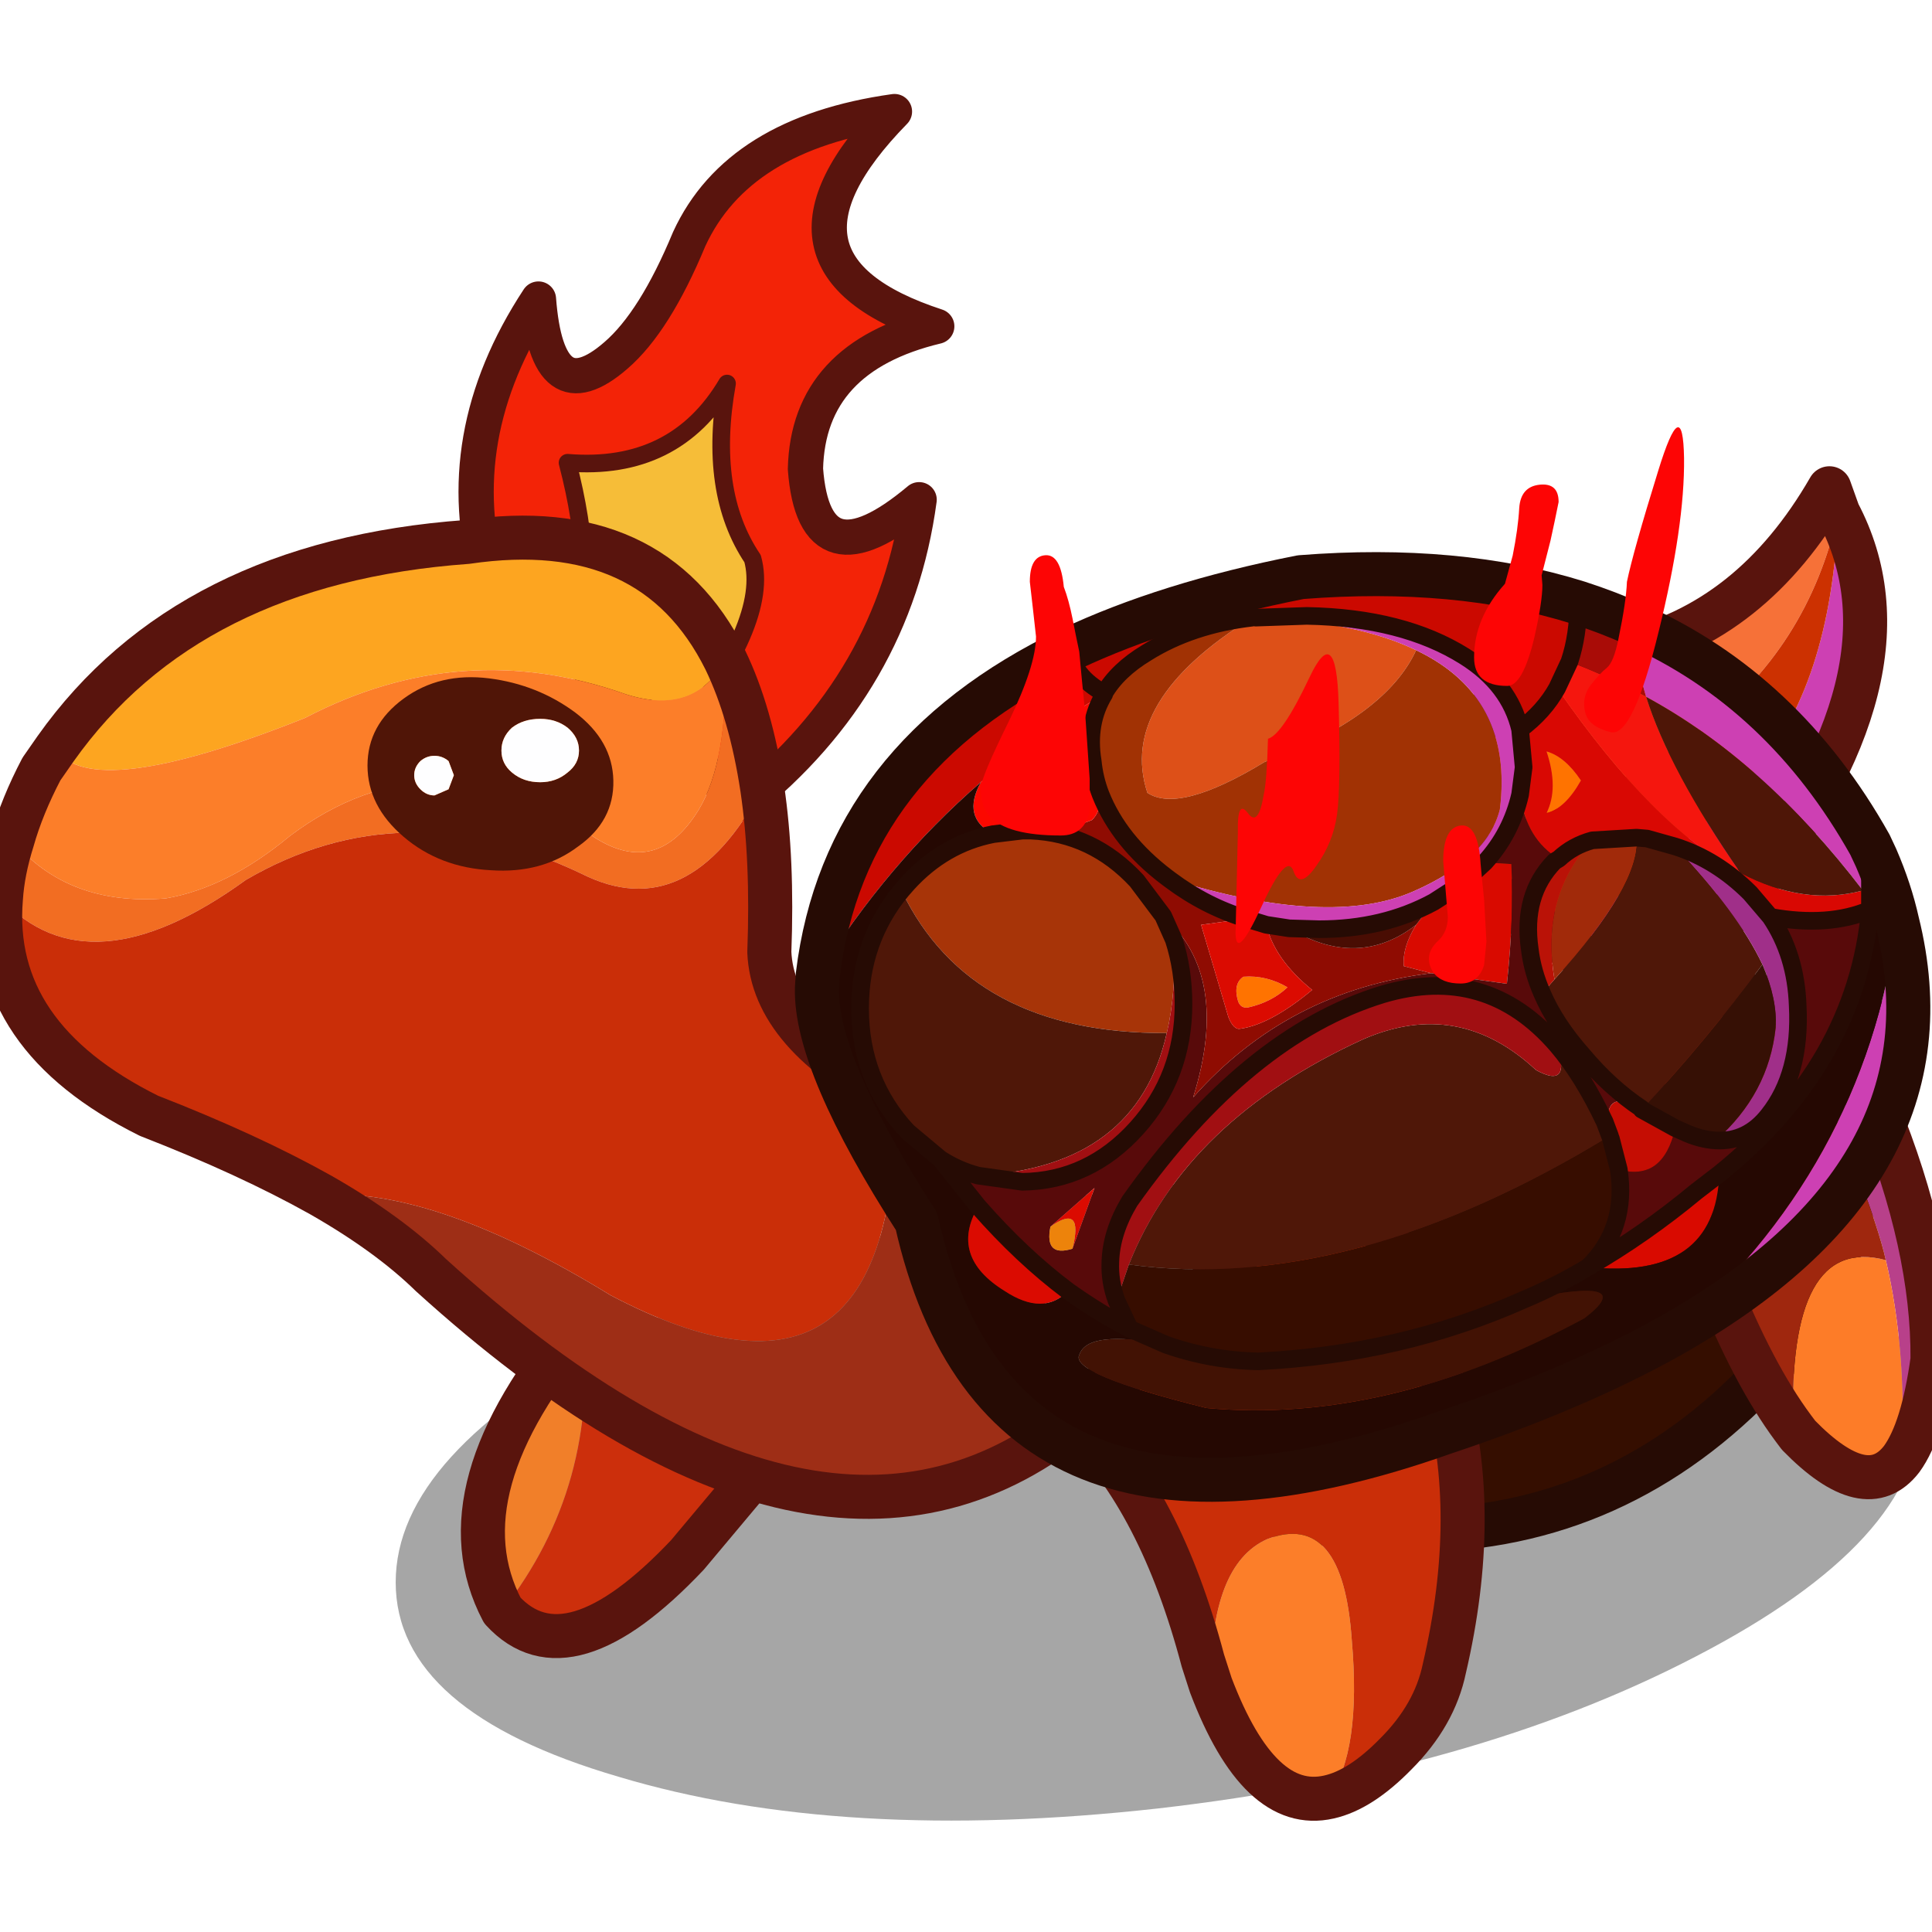 <svg xmlns:ffdec="https://www.free-decompiler.com/flash" xmlns:xlink="http://www.w3.org/1999/xlink" ffdec:objectType="frame" height="90" width="90" xmlns="http://www.w3.org/2000/svg"><use ffdec:characterId="34" height="93.25" transform="translate(-7.05 -3.25)" width="98.45" xlink:href="#a"/><defs><g id="a" transform="translate(7.05 3.25)"><use ffdec:characterId="4" height="90" width="90" xlink:href="#b"/><use ffdec:characterId="33" height="110.4" transform="matrix(.821 0 0 .82 -7.059 -3.249)" width="119.95" xlink:href="#c"/></g><g id="c" transform="translate(8.6 10.3)"><use ffdec:characterId="5" height="36.75" transform="translate(22.45 60.35)" width="86.5" xlink:href="#d"/><use ffdec:characterId="6" height="29.9" transform="translate(81.45 20.15)" width="25.65" xlink:href="#e"/><use ffdec:characterId="7" height="20.35" transform="translate(26.15 67.5)" width="19.5" xlink:href="#f"/><use ffdec:characterId="8" height="31.6" transform="translate(57.1 50.25)" width="50.25" xlink:href="#g"/><use ffdec:characterId="9" height="39" transform="translate(59.95 58.1)" width="24.3" xlink:href="#h"/><use ffdec:characterId="10" height="30.35" transform="translate(90.4 48.5)" width="20.5" xlink:href="#i"/><use ffdec:characterId="11" height="41.3" transform="translate(26 -1)" width="28.15" xlink:href="#j"/><use ffdec:characterId="12" height="57" transform="translate(-1.25 22.95)" width="63.85" xlink:href="#k"/><use ffdec:characterId="13" height="10.95" transform="translate(20.85 32.15)" width="13.95" xlink:href="#l"/><use ffdec:characterId="14" height="53.95" transform="translate(45.1 25.05)" width="64.45" xlink:href="#m"/><filter id="n"><feConvolveMatrix divisor="60" in="SourceGraphic" kernelMatrix="1 1 1 1 1 1 1 1 1 1 1 1 1 1 1 1 1 1 1 1 1 1 1 1 1 1 1 1 1 1 1 1 1 1 1 1 1 1 1 1 1 1 1 1 1 1 1 1 1 1 1 1 1 1 1 1 1 1 1 1" order="6 10" result="filterResult0"/></filter><use ffdec:characterId="28" filter="url(#n)" height="94.25" transform="translate(55.65 10.817) scale(.438)" width="91.4" xlink:href="#o"/></g><g id="e"><path d="M12.2 1.4q-1.7 7.7-7.85 12.3-6.9 5.05-13.4 5.75l-.3-1.45q-.25-2.25.6-3.8 1.15-2.05 3.45-3.4Q-3.05 9.45 0 9.3 7.3 7.65 11.7 0l.5 1.4" fill="#f67138" fill-rule="evenodd" transform="translate(10.65 1.25)"/><path d="M-3.8 25.6q6.15-3.9 11.1-9.3 4.5-5 4.9-14.9 4.8 9.1-5.5 22-4.9 5.95-9.25 3.05l-1.25-.85" fill="#cd40b3" fill-rule="evenodd" transform="translate(10.65 1.25)"/><path d="M12.2 1.4q-.4 9.9-4.9 14.9-4.95 5.4-11.1 9.3-3.2-2.2-3.85-2.95-.75-.9-1.4-3.2 6.5-.7 13.4-5.75Q10.5 9.1 12.2 1.4" fill="#cc3101" fill-rule="evenodd" transform="translate(10.65 1.25)"/><path d="M1.6 20.7Q2.25 23 3 23.9q.65.75 3.85 2.95l1.25.85q4.35 2.9 9.25-3.05 10.3-12.9 5.5-22l-.5-1.4q-4.4 7.65-11.7 9.3-3.05.15-5.3 1.5-2.3 1.35-3.45 3.4-.85 1.55-.6 3.8l.3 1.45z" fill="none" stroke="#59140d" stroke-linecap="round" stroke-linejoin="round" stroke-width="2.5"/></g><g id="f"><path d="M5.65 0q1 9.3-4.55 16.4Q-2.5 9.55 5.65 0" fill="#f17f29" fill-rule="evenodd" transform="translate(1.25 1.25)"/><path d="M5.65 0 17 6.8l-5.4 6.45q-6.8 7.2-10.5 3.15Q6.65 9.3 5.65 0" fill="#cc2f0c" fill-rule="evenodd" transform="translate(1.25 1.25)"/><path d="M2.35 17.65q3.7 4.05 10.5-3.15l5.4-6.45L6.9 1.25q-8.15 9.55-4.55 16.4z" fill="none" stroke="#59140d" stroke-linecap="round" stroke-linejoin="round" stroke-width="2.5"/></g><g id="g"><path d="M44.3 17.2Q28.8 37.65 0 22.95L47.65 0q.6 9.7-3.35 17.2" fill="#350e00" fill-rule="evenodd" transform="translate(1.25 1.25)"/><path d="M45.55 18.45q3.95-7.5 3.35-17.2L1.25 24.2q28.8 14.7 44.3-5.75z" fill="none" stroke="#260b04" stroke-linecap="round" stroke-linejoin="round" stroke-width="2.5"/></g><g id="h"><path d="M7.5 15.4 7.05 14Q4.65 4.9 0 .4l14.3-15.05q3.35 3.25 6.5 13.2 2 7.1-.05 15.9Q20.2 17.1 18 19.3q-2 2.05-3.8 2.45 1.85-2.6 1.3-8.9-.5-7.4-4.8-5.75-3.25 1.45-3.2 8.3" fill="#ca2e08" fill-rule="evenodd" transform="translate(1.25 15.9)"/><path d="M14.2 21.75q-3.95.9-6.7-6.35-.05-6.85 3.2-8.3 4.3-1.65 4.8 5.75.55 6.3-1.3 8.9" fill="#fc7e29" fill-rule="evenodd" transform="translate(1.25 15.9)"/><path d="m8.75 31.3-.45-1.4q-2.4-9.1-7.05-13.6l14.3-15.05q3.35 3.25 6.5 13.2 2 7.1-.05 15.9-.55 2.65-2.75 4.85-2 2.05-3.8 2.45-3.95.9-6.7-6.35z" fill="none" stroke="#59140d" stroke-linecap="round" stroke-linejoin="round" stroke-width="2.5"/></g><g id="i"><path d="M9.65 8.65Q8.9 5.2 3.95-6.2L9.15 0q3.2 7.85 3.15 14.3-.55 4-1.75 5.65.3-6.2-.9-11.3" fill="#b8408a" fill-rule="evenodd" transform="translate(6.95 8.1)"/><path d="M4.4 18.2Q4.05 7.15 9.65 8.65q1.2 5.1.9 11.3-2 2.6-5.85-1.35l-.3-.4" fill="#fd7c28" fill-rule="evenodd" transform="translate(6.95 8.1)"/><path d="M4.4 18.2Q2.1 15.1 0 9.8-4.3-.5-5.7-6.85l9.65.65Q8.9 5.2 9.65 8.65q-5.6-1.5-5.25 9.55" fill="#9f270e" fill-rule="evenodd" transform="translate(6.95 8.1)"/><path d="m10.9 1.9-9.65-.65q1.4 6.35 5.7 16.65 2.1 5.3 4.4 8.4l.3.4q3.85 3.95 5.85 1.35 1.2-1.65 1.75-5.65.05-6.45-3.15-14.3l-5.2-6.2z" fill="none" stroke="#59140d" stroke-linecap="round" stroke-linejoin="round" stroke-width="2.5"/></g><g id="j"><path d="m5.55 30.9-4.8-4.2q-2.35-8.2 2.8-16.05.5 6.6 4.4 3.2 2.2-1.9 4.15-6.6 2.75-6 11.65-7.25-8.45 8.65 2.4 12.2-7.3 1.75-7.45 8.1.5 6.75 6.45 1.75-1.4 10.4-9.95 17.25l-4-3.5q5.5-6.8 4.5-10.4-2.55-3.8-1.45-9.95-2.95 5-9.05 4.5 1.7 6.5.35 10.95" fill="#f32307" fill-rule="evenodd" transform="translate(1 1)"/><path d="M5.55 30.9q1.35-4.45-.35-10.95 6.1.5 9.05-4.5-1.1 6.15 1.45 9.95 1 3.6-4.5 10.4l-5.65-4.9" fill="#f6bd38" fill-rule="evenodd" transform="translate(1 1)"/><path d="m12.2 36.8 4 3.5q8.55-6.85 9.95-17.25-5.95 5-6.45-1.75.15-6.35 7.45-8.1Q16.3 9.65 24.75 1q-8.9 1.25-11.65 7.25-1.95 4.7-4.15 6.6-3.9 3.4-4.4-3.2Q-.6 19.5 1.75 27.7l4.8 4.2 5.65 4.9z" fill="none" stroke="#59140d" stroke-linecap="round" stroke-linejoin="round" stroke-width="2"/><path d="M5.55 30.9q1.35-4.45-.35-10.95 6.1.5 9.05-4.5-1.1 6.15 1.45 9.95 1 3.6-4.5 10.4" fill="none" stroke="#59140d" stroke-linecap="round" stroke-linejoin="round" transform="translate(1 1)"/></g><g id="k"><path d="M3.15 36.2q7.5-10.6 23.35-11.75 10.55-1.55 14.65 6.7-1.75 3.2-5.65 1.95-9.3-3.3-18.2 1.35Q5.15 39.3 3.15 36.2" fill="#fda520" fill-rule="evenodd" transform="translate(1.25 -22.95)"/><path d="M.7 41.4q.55-1.95 1.65-4.05l.8-1.15q2 3.1 14.15-1.75 8.9-4.65 18.2-1.35 3.9 1.25 5.65-1.95.15 5.75-1.5 8.5-2.35 3.85-5.9 1.6-9.1-6.25-17.3-.1Q12.9 44.1 9.4 44.7q-5.55.45-8.7-3.3" fill="#fc7e29" fill-rule="evenodd" transform="translate(1.25 -22.95)"/><path d="M41.15 31.15q1.45 3 2.1 7.3-4.2 7.9-10.25 4.85-10.15-4.85-19.05.35Q5.05 50.1.05 44.7q.1-1.55.65-3.3 3.15 3.75 8.7 3.3 3.5-.6 7.05-3.55 8.2-6.15 17.3.1 3.55 2.25 5.9-1.6 1.65-2.75 1.5-8.5" fill="#f26d22" fill-rule="evenodd" transform="translate(1.25 -22.95)"/><path d="M43.25 38.45q.6 4.05.4 9.3.2 4.7 7.15 8.25.2 19.85-16.15 11.25-10-6.15-16.45-5.7-4.1-2.3-9.75-4.5Q-.6 52.55.05 44.7q5 5.4 13.9-1.05 8.9-5.2 19.05-.35 6.05 3.05 10.25-4.85" fill="#ca2e08" fill-rule="evenodd" transform="translate(1.25 -22.95)"/><path d="m50.8 56 .85.35 9.7 17.7q-14.6 12.3-36.9-7.95-2.4-2.35-6.25-4.55 6.45-.45 16.45 5.7Q51 75.85 50.8 56" fill="#9e2e16" fill-rule="evenodd" transform="translate(1.25 -22.95)"/><path d="M4.4 13.25Q11.9 2.65 27.75 1.5 38.3-.05 42.4 8.2q1.45 3 2.1 7.3.6 4.05.4 9.3.2 4.7 7.15 8.25l.85.35 9.7 17.7Q48 63.4 25.7 43.15q-2.4-2.35-6.25-4.55-4.1-2.3-9.75-4.5-9.05-4.5-8.4-12.35.1-1.55.65-3.3.55-1.95 1.65-4.05l.8-1.15z" fill="none" stroke="#59140d" stroke-linecap="round" stroke-linejoin="round" stroke-width="2.5"/></g><g id="l" fill-rule="evenodd"><path d="M29.05 35q-.6.55-.6 1.3t.6 1.25q.65.55 1.6.55.9 0 1.55-.55.65-.5.65-1.25T32.2 35q-.65-.5-1.55-.5-.95 0-1.6.5m3.75 6.75q-2.05 1.55-4.95 1.35-2.9-.15-4.95-1.9-2.05-1.75-2.05-4.05t2.05-3.8q2.05-1.5 4.85-1.15 2.75.35 4.9 1.95 2.1 1.6 2.15 3.85.05 2.3-2 3.75m-8.15-5.15q-.45 0-.8.3-.35.35-.35.8 0 .45.35.8.35.35.8.35l.8-.35.3-.8-.3-.8q-.35-.3-.8-.3" fill="#501507" transform="translate(-20.85 -32.15)"/><path d="M29.05 35q.65-.5 1.6-.5.9 0 1.55.5.65.55.65 1.3t-.65 1.25q-.65.55-1.55.55-.95 0-1.6-.55-.6-.5-.6-1.25t.6-1.3m-4.4 1.6q.45 0 .8.3l.3.8-.3.8-.8.35q-.45 0-.8-.35-.35-.35-.35-.8 0-.45.35-.8.35-.3.8-.3" fill="#fefeff" transform="translate(-20.85 -32.15)"/></g><g id="m"><path d="M24.7 7.55h.2q5.7.2 9.1 1.85-1.75 3.8-8.6 6.35-4.85 2.95-6.65 1.75-1.7-5.2 5.95-9.95" fill="#dd5018" fill-rule="evenodd" transform="translate(1.25 -3.85)"/><path d="M39.9 13.9q-.6-2.55-3.15-4.15-3.5-2.2-8.95-2.3l-2.9.1h-.2q-3.45.4-6 2-1.65 1-2.4 2.3v.05q-3.75 2.15-7 5Q3.95 21.55.05 27.85q1.5-12.35 14.3-18.5 5.5-2.6 13.1-4.1 8.9-.7 15.75 1.45 0 1.85-.5 3.35l-.7 1.5q-.75 1.35-2.1 2.35m-23.6-2.05q-1.8-1-1.95-2.5.15 1.5 1.95 2.5" fill="#cb0900" fill-rule="evenodd" transform="translate(1.25 -3.85)"/><path d="M16.3 11.85q.75-1.3 2.4-2.3 2.55-1.6 6-2-7.65 4.75-5.95 9.95 1.8 1.2 6.65-1.75Q32.25 13.2 34 9.4q5.55 2.65 4.75 9.05-.7 2.8-4.9 4.65-4.75 2.1-13.8-.7l-.2-.1q-2.7-2.05-3.75-4.7-.35-.9-.45-1.9-.35-2.15.65-3.8v-.05" fill="#a13204" fill-rule="evenodd" transform="translate(1.25 -3.85)"/><path d="m10 19.85 1.65-.2h.5q3.5.15 6 2.85l1.5 2 .6 1.35q.15 3-.4 5.3-11.15.05-15.05-8.1l.35-.4Q7.2 20.4 10 19.85" fill="#a73408" fill-rule="evenodd" transform="translate(1.25 -3.85)"/><path d="M9.15 39.25Q8 38.95 7 38.3l-1.85-1.55q-2.7-2.9-2.7-7 0-3.85 2.35-6.7 3.9 8.15 15.05 8.1-1.7 7.6-10.7 8.1M42 31.85q1.45 1.7 2.7 4.35l.3.8q-14.7 9-27.3 7.3 3.25-8.2 13.3-12.8 5.4-2.35 9.8 1.75 2 1.1 1.2-1.4m4.8 3.6q-1.8-1.2-3.35-3.05-1.55-1.75-2.3-3.5l.7-.8q4.85-5.35 4.65-8.05l.6.05 1.6.45q3.55 3.75 4.95 6.7-3.2 4.35-6.85 8.25v-.05" fill="#4f1708" fill-rule="evenodd" transform="translate(1.25 -3.85)"/><path d="m17.75 47.95-.75-1.6.7-2.05Q30.3 46 45 37l.05.15.45 1.75q.5 3.35-1.75 5.55Q42 45.5 40.1 46.3q-6.95 3.1-15.05 3.5-2.7-.05-5.25-.95l-2.05-.9" fill="#370d00" fill-rule="evenodd" transform="translate(1.25 -3.85)"/><path d="M20.25 25.85q.55 1.7.55 3.65 0 4.1-2.65 7.05-2.7 3-6.5 3.05l-2.5-.35q9-.5 10.7-8.1.55-2.3.4-5.3M17 46.35q-.4-1.1-.35-2.2.05-1.7 1.1-3.45 6.65-9.4 14.35-11.75 5.9-1.75 9.9 2.9.8 2.5-1.2 1.4-4.4-4.1-9.8-1.75-10.05 4.6-13.3 12.8l-.7 2.05" fill="#a10f12" fill-rule="evenodd" transform="translate(1.25 -3.85)"/><path d="m35 23.7 1.55-1 1.35-1.25 1.5.1q.15 3.1-.25 6.8l-4.3-.6-1.55-.4q-.1-1.05.7-2.35l1-1.3m2.05 1.2-1.75 1.3 1.75.95q.25-.75 0-2.25m6.7 19.55q3.2-1.85 6.15-4.3l1.3-1q-.2 6.05-7.45 5.3" fill="#d90a00" fill-rule="evenodd" transform="translate(1.25 -3.85)"/><path d="M23.9 29.35q-.3-1 .3-1.4 1.3-.1 2.5.6-.9.85-2.25 1.15-.4.05-.55-.35m13.15-4.45q.25 1.5 0 2.25l-1.75-.95 1.75-1.3m6.3-8.1q-.9 1.6-1.95 1.85.7-1.4 0-3.5 1.05.3 1.95 1.65" fill="#ff7300" fill-rule="evenodd" transform="translate(1.25 -3.85)"/><path d="M39.9 13.9q1.35-1 2.1-2.35 5.45 7.9 10.4 10.5 3.6 1.9 6.95 1l.4.55v.55q-2.35 1-5.65.4l-1.15-1.35q-1.9-1.9-4.25-2.65l-1.6-.45-.6-.05-2.5.15q-1.1.3-1.9 1.05-1.85-1.1-2.2-3.65l.2-1.55-.2-2.15m3.45 2.9q-.9-1.35-1.95-1.65.7 2.1 0 3.5 1.05-.25 1.95-1.85" fill="#d90803" fill-rule="evenodd" transform="translate(1.25 -3.85)"/><path d="m42 11.55.7-1.5q2.25.85 4.35 2 1.3 4.15 5.35 10-4.95-2.6-10.4-10.5" fill="#f5160e" fill-rule="evenodd" transform="translate(1.25 -3.85)"/><path d="M42.7 10.05q.5-1.5.5-3.35 1.7.55 3.25 1.25-.1 1.75.6 4.1-2.1-1.15-4.35-2" fill="#a90c07" fill-rule="evenodd" transform="translate(1.25 -3.85)"/><path d="m24.9 7.55 2.9-.1q5.45.1 8.95 2.3 2.55 1.6 3.15 4.15l.2 2.15-.2 1.55q-.5 2.2-2 3.85l-1.35 1.25-1.55 1q-2.85 1.55-6.5 1.55l-1.7-.05-1.3-.2-1.15-.35q-2.3-.7-4.3-2.2v-.05q9.05 2.8 13.8.7 4.2-1.85 4.9-4.65.8-6.4-4.75-9.05-3.4-1.65-9.1-1.85m22.15 4.5q-.7-2.35-.6-4.1 8.4 3.75 13.3 12.5v3.15l-.4-.55q-5.65-7.4-12.3-11m1.2 36.4q11.15-9.5 13.05-23.6 3.55 14.3-13.05 23.6" fill="#cd40b3" fill-rule="evenodd" transform="translate(1.25 -3.85)"/><path d="M59.35 23.05q-3.35.9-6.95-1-4.05-5.85-5.35-10 6.65 3.6 12.3 11" fill="#4e1607" fill-rule="evenodd" transform="translate(1.25 -3.85)"/><path d="M37.9 21.45q1.5-1.65 2-3.85.35 2.55 2.2 3.65l-.25.15q-1.85 1.9-1.4 5 .15 1.25.7 2.5.75 1.75 2.3 3.5 1.55 1.85 3.35 3.05Q44.4 34.1 45 37l-.3-.8q-1.25-2.65-2.7-4.35-4-4.65-9.9-2.9-7.7 2.35-14.35 11.75-1.05 1.75-1.1 3.45-.05 1.1.35 2.2l.75 1.6q-1.75-.9-3.5-2.15-2.6-1.95-5.1-4.8L7 38.3q1 .65 2.15.95l2.5.35q3.8-.05 6.5-3.05 2.65-2.95 2.65-7.05 0-1.95-.55-3.65l-.6-1.35q3.85 3.4 1.7 10.3 5.35-6.05 13.5-7.05l4.3.6q.4-3.7.25-6.8l-1.5-.1m16.2 3.1q3.3.6 5.65-.4-.8 8.75-8.55 15l-1.3 1q-2.95 2.45-6.15 4.3 2.25-2.2 1.75-5.55 2.5.7 3.2-2.35l.45.2q.95.45 1.85.5 1.8.1 3-1.45 1.85-2.35 1.65-6.2-.1-2.9-1.55-5.05m-40.85 17.6q-.35 1.75 1.25 1.25l1.25-3.45-2.5 2.2" fill="#580a0a" fill-rule="evenodd" transform="translate(1.25 -3.85)"/><path d="M45 37q-.6-2.9 1.8-1.55v.05l1.9 1.05q-.7 3.05-3.2 2.35l-.45-1.75L45 37" fill="#c50d03" fill-rule="evenodd" transform="translate(1.25 -3.85)"/><path d="M20.05 22.45q2 1.5 4.3 2.2L21.8 25l1.55 5.25q.3.75.7.65 1.7-.25 4.05-2.2-2.15-1.75-2.6-3.7l1.3.2q3.9 2.35 7.2-.2-.8 1.3-.7 2.35l1.55.4q-8.15 1-13.5 7.05 2.15-6.9-1.7-10.3l-1.5-2q-2.5-2.7-6-2.85 2 0 3.45-.6.5-.45.5-1.45 1.05 2.65 3.75 4.7l.2.15" fill="#8f0c02" fill-rule="evenodd" transform="translate(1.25 -3.85)"/><path d="M16.3 11.9q-1 1.65-.65 3.8.1 1 .45 1.9 0 1-.5 1.45-1.45.6-3.45.6h-.5l-1.65.2q-1.8-.95-.7-2.95 3.25-2.85 7-5" fill="#fc0800" fill-rule="evenodd" transform="translate(1.25 -3.85)"/><path d="M7 38.3 9.15 41q-1.65 2.85 1.5 4.8 2.2 1.45 3.6 0 1.75 1.25 3.5 2.15l2.05.9q-4.4-.85-4.9.55-.65 1.1 7.2 3.05 10.25.95 21.45-5.1 3.2-2.45-3.45-1.05 1.9-.8 3.65-1.85 7.25.75 7.45-5.3 7.75-6.25 8.55-15v-3.7l.35.75q.8 1.85 1.2 3.65-1.9 14.1-13.05 23.6-5.3 2.95-12.65 5.4-25.25 8.95-29.95-12Q-.1 32.9 0 28.6l.05-.75q3.9-6.3 9.25-10.95-1.1 2 .7 2.95-2.8.55-4.85 2.8l-.35.4q-2.35 2.85-2.35 6.7 0 4.1 2.7 7L7 38.3" fill="#250802" fill-rule="evenodd" transform="translate(1.25 -3.85)"/><path d="M40.1 46.3q6.65-1.4 3.45 1.05-11.2 6.05-21.45 5.1-7.85-1.95-7.2-3.05.5-1.4 4.9-.55 2.55.9 5.25.95 8.1-.4 15.05-3.5" fill="#421204" fill-rule="evenodd" transform="translate(1.25 -3.85)"/><path d="m24.35 24.65 1.15.35q.45 1.95 2.6 3.7-2.35 1.95-4.05 2.2-.4.1-.7-.65L21.8 25l2.55-.35M9.15 41q2.5 2.85 5.1 4.8-1.4 1.45-3.6 0-3.15-1.95-1.5-4.8M23.9 29.35q.15.4.55.35 1.35-.3 2.25-1.15-1.2-.7-2.5-.6-.6.4-.3 1.4M14.5 43.4q.65-2.6-1.25-1.25l2.5-2.2-1.25 3.45" fill="#db0b01" fill-rule="evenodd" transform="translate(1.25 -3.85)"/><path d="m44 20.2 2.5-.15q.2 2.7-4.65 8.05-.8-4.75 2.15-7.9" fill="#a12a0a" fill-rule="evenodd" transform="translate(1.25 -3.85)"/><path d="M41.15 28.9q-.55-1.25-.7-2.5-.45-3.1 1.4-5l.25-.15q.8-.75 1.9-1.05-2.95 3.15-2.15 7.9l-.7.8" fill="#ba1207" fill-rule="evenodd" transform="translate(1.25 -3.85)"/><path d="M48.7 20.55q2.35.75 4.25 2.65l1.15 1.35q1.45 2.15 1.55 5.05.2 3.85-1.65 6.2-1.2 1.55-3 1.45 3-2.65 3.4-6.4.1-1.6-.75-3.6-1.4-2.95-4.95-6.7" fill="#a02f89" fill-rule="evenodd" transform="translate(1.25 -3.85)"/><path d="M53.65 27.25q.85 2 .75 3.6-.4 3.75-3.4 6.4-.9-.05-1.85-.5l-.45-.2-1.9-1.05q3.65-3.9 6.85-8.25" fill="#361005" fill-rule="evenodd" transform="translate(1.25 -3.85)"/><path d="m26.8 25.2 1.7.05q3.65 0 6.5-1.55L34 25q-3.3 2.55-7.2.2" fill="#490d03" fill-rule="evenodd" transform="translate(1.25 -3.85)"/><path d="M14.5 43.4q-1.6.5-1.25-1.25 1.9-1.35 1.25 1.25" fill="#ed830b" fill-rule="evenodd" transform="translate(1.25 -3.85)"/><path d="m24.9 7.55 2.9-.1q5.45.1 8.95 2.3 2.55 1.6 3.15 4.15 1.35-1 2.1-2.35l.7-1.5q.5-1.5.5-3.35M14.35 9.35q.15 1.5 1.95 2.5.75-1.3 2.4-2.3 2.55-1.6 6-2m-4.65 14.9q2 1.5 4.3 2.2l1.15.35 1.3.2 1.7.05q3.65 0 6.5-1.55l1.55-1 1.35-1.25q1.5-1.65 2-3.85l.2-1.55-.2-2.15m-23.6-2.05v.05q-1 1.65-.65 3.8.1 1 .45 1.9 1.05 2.65 3.75 4.7l.2.15M10 19.85l1.65-.2h.5q3.5.15 6 2.85l1.5 2 .6 1.35q.55 1.7.55 3.65 0 4.1-2.65 7.05-2.7 3-6.5 3.05l-2.5-.35Q8 38.95 7 38.3L9.15 41q2.5 2.85 5.1 4.8 1.75 1.25 3.5 2.15l-.75-1.6q-.4-1.1-.35-2.2.05-1.7 1.1-3.45 6.65-9.4 14.35-11.75 5.9-1.75 9.9 2.9 1.45 1.7 2.7 4.35l.3.8m1.8-1.55q-1.8-1.2-3.35-3.05-1.55-1.75-2.3-3.5-.55-1.25-.7-2.5-.45-3.1 1.4-5l.25-.15q.8-.75 1.9-1.05l2.5-.15.6.05 1.6.45q2.35.75 4.25 2.65l1.15 1.35q3.3.6 5.65-.4v-3.7M51 37.25q1.8.1 3-1.45 1.85-2.35 1.65-6.2-.1-2.9-1.55-5.05m-5.4 12-1.9-1.05m4.2 1.75q-.9-.05-1.85-.5l-.45-.2m-3.2 2.35q.5 3.35-1.75 5.55 3.2-1.85 6.15-4.3l1.3-1q7.75-6.25 8.55-15m-14.7 13 .45 1.75m-25.7 9.95-2.05-.9M40.1 46.3q1.9-.8 3.65-1.85m-23.95 4.4q2.55.9 5.25.95 8.1-.4 15.05-3.5M7 38.3l-1.85-1.55q-2.7-2.9-2.7-7 0-3.85 2.35-6.7l.35-.4Q7.2 20.4 10 19.85" fill="none" stroke="#260b04" stroke-linecap="round" stroke-linejoin="round" transform="translate(1.25 -3.85)"/><path d="M44.45 2.85Q37.6.7 28.7 1.4q-7.6 1.5-13.1 4.1Q2.8 11.65 1.3 24l-.05.75Q1.15 29.05 6.9 38q4.7 20.95 29.95 12 7.35-2.45 12.65-5.4Q66.1 35.3 62.55 21q-.4-1.8-1.2-3.65L61 16.6Q56.1 7.85 47.7 4.1q-1.55-.7-3.25-1.25z" fill="none" stroke="#260b04" stroke-linecap="round" stroke-linejoin="round" stroke-width="2.5"/></g><g id="o" transform="translate(0 23.7)"><use ffdec:characterId="15" height="46.1" transform="translate(63.9 -20)" width="13.8" xlink:href="#p"/><use ffdec:characterId="16" height="44.95" transform="translate(75.1 -7.45)" width="16" xlink:href="#q"/><use ffdec:characterId="17" height="39.9" transform="translate(58.05 24.8)" width="13.5" xlink:href="#r"/><use ffdec:characterId="18" height="48.55" transform="translate(32.5 22)" width="13.95" xlink:href="#s"/><use ffdec:characterId="19" height="69.2" transform="translate(0 -23.7)" width="19.2" xlink:href="#t"/></g><g id="p"><path d="M63.9 22.4q0 3.7 4.3 3.7 2 0 3.5-6.25 1.05-4.65 1.05-6.85l-.1-1.25 1.15-4.5q.55-2.5 1.05-5 0-2.5-2.45-2.25t-2.65 3q-.15 2.7-.85 6.2l-1 3.65q-4 4.45-4 9.55" fill="#fd0505" fill-rule="evenodd" transform="translate(-63.9 20)"/><path d="M0 42.4q0-5.1 4-9.55l1-3.65q.7-3.5.85-6.2.2-2.75 2.65-3 2.45-.25 2.45 2.25-.5 2.5-1.05 5l-1.15 4.5.1 1.25q0 2.2-1.05 6.85-1.5 6.25-3.5 6.25-4.3 0-4.3-3.7z" fill="none" stroke="#000" stroke-linecap="round" stroke-linejoin="round" stroke-opacity="0" stroke-width="0"/></g><g id="q"><path d="M78.3 29.55q.45 1.85 3.3 2.55 2.85.7 6.2-13 3.4-13.8 3.3-22.55-.15-8.75-3.35 1.65Q84.5 8.7 83.7 12.6q-.1 2.6-1.1 7.4-.6 3-1.5 3.75-.85.65-2.1 2.25-1.2 1.6-.7 3.55" fill="#fd0505" fill-rule="evenodd" transform="translate(-75.1 7.45)"/><path d="M3.2 37q-.5-1.95.7-3.55 1.25-1.6 2.1-2.25.9-.75 1.5-3.75 1-4.8 1.1-7.4.8-3.9 4.05-14.4Q15.85-4.75 16 4q.1 8.75-3.3 22.55-3.35 13.7-6.2 13-2.85-.7-3.3-2.55z" fill="none" stroke="#000" stroke-linecap="round" stroke-linejoin="round" stroke-opacity="0" stroke-width="0"/></g><g id="r"><path d="M58.05 61.45q0 1 .6 1.85 1.05 1.4 3.5 1.4 2.3 0 3.05-2.4.15-1.55.3-3.05l-.3-5.45q-.25-2.3-.45-4.55-.3-5.25-2.55-5.05-2.3.25-2.3 4.65l.6 7.2q0 1.9-1.2 3.05-1.25 1.15-1.25 2.35" fill="#fd0505" fill-rule="evenodd" transform="translate(-58.05 -24.8)"/><path d="M0 36.65q0-1.2 1.25-2.35 1.2-1.15 1.2-3.05l-.6-7.2q0-4.4 2.3-4.65 2.25-.2 2.55 5.05.2 2.25.45 4.55l.3 5.45q-.15 1.5-.3 3.05-.75 2.4-3.05 2.4-2.45 0-3.5-1.4-.6-.85-.6-1.85z" fill="none" stroke="#000" stroke-linecap="round" stroke-linejoin="round" stroke-opacity="0" stroke-width="0"/></g><g id="s"><path d="M33 58.25q.1 3.55 3.35-3.5 3.25-7.1 4.15-4.65.8 2.45 2.95-.65 2.2-3.05 2.7-6.7.5-3.7.2-14.4-.3-10.75-3.8-3.3-3.5 7.4-5.35 7.9-.15 5.55-.55 7.25-.7 4.25-2.05 2.4-1.4-1.85-1.3 2.4L33 58.25" fill="#fd0505" fill-rule="evenodd" transform="translate(-32.5 -22)"/><path d="M.5 36.25.8 23q-.1-4.25 1.3-2.4 1.35 1.85 2.05-2.4.4-1.7.55-7.25 1.85-.5 5.35-7.9 3.5-7.45 3.8 3.3.3 10.7-.2 14.4-.5 3.65-2.7 6.7-2.15 3.1-2.95.65-.9-2.45-4.15 4.65Q.6 39.8.5 36.25z" fill="none" stroke="#000" stroke-linecap="round" stroke-linejoin="round" stroke-opacity="0" stroke-width="0"/></g><g id="t"><path d="M0 39.35Q0 41.8 1.15 43q2.25 2.5 9.2 2.5 3.15 0 3.75-3.25v-4.1q-.3-4.4-.6-8.75-.4-3.9-.75-7.75-.45-2.1-.85-4.2-.5-2.5-1.15-4.2-.4-4.25-2.4-4.1-2 .15-2 3.45l.4 3.5.4 3.6q0 3.75-3.55 11.05-3.6 7.3-3.6 8.6" fill="#fd0505" fill-rule="evenodd" transform="translate(0 23.7)"/><path d="M0 63.05q0-1.3 3.6-8.6 3.55-7.3 3.55-11.05l-.4-3.6-.4-3.5q0-3.3 2-3.45 2-.15 2.4 4.1.65 1.7 1.15 4.2.4 2.1.85 4.2.35 3.85.75 7.75.3 4.35.6 8.75v4.1q-.6 3.25-3.75 3.25-6.95 0-9.2-2.5Q0 65.5 0 63.05z" fill="none" stroke="#000" stroke-linecap="round" stroke-linejoin="round" stroke-opacity="0" stroke-width="0"/></g><use ffdec:characterId="3" height="90" width="90" xlink:href="#u" id="b"/><use ffdec:characterId="2" height="67.7" transform="scale(1.329)" width="67.7" xlink:href="#v" id="u"/><use ffdec:characterId="1" height="67.7" width="67.7" xlink:href="#w" id="v"/><path d="M67.7 0v67.7H0V0h67.7" fill="#fefe67" fill-opacity="0" fill-rule="evenodd" id="w"/><path d="M73.8 27.4Q61.15 34 43.25 36.05q-17.95 2-30.6-1.8Q0 30.55 0 23.2q0-7.3 12.65-13.95Q25.3 2.7 43.25.7q17.9-2.05 30.55 1.7 12.7 3.75 12.7 11.05 0 7.35-12.7 13.95" fill-opacity=".349" fill-rule="evenodd" id="d"/></defs></svg>